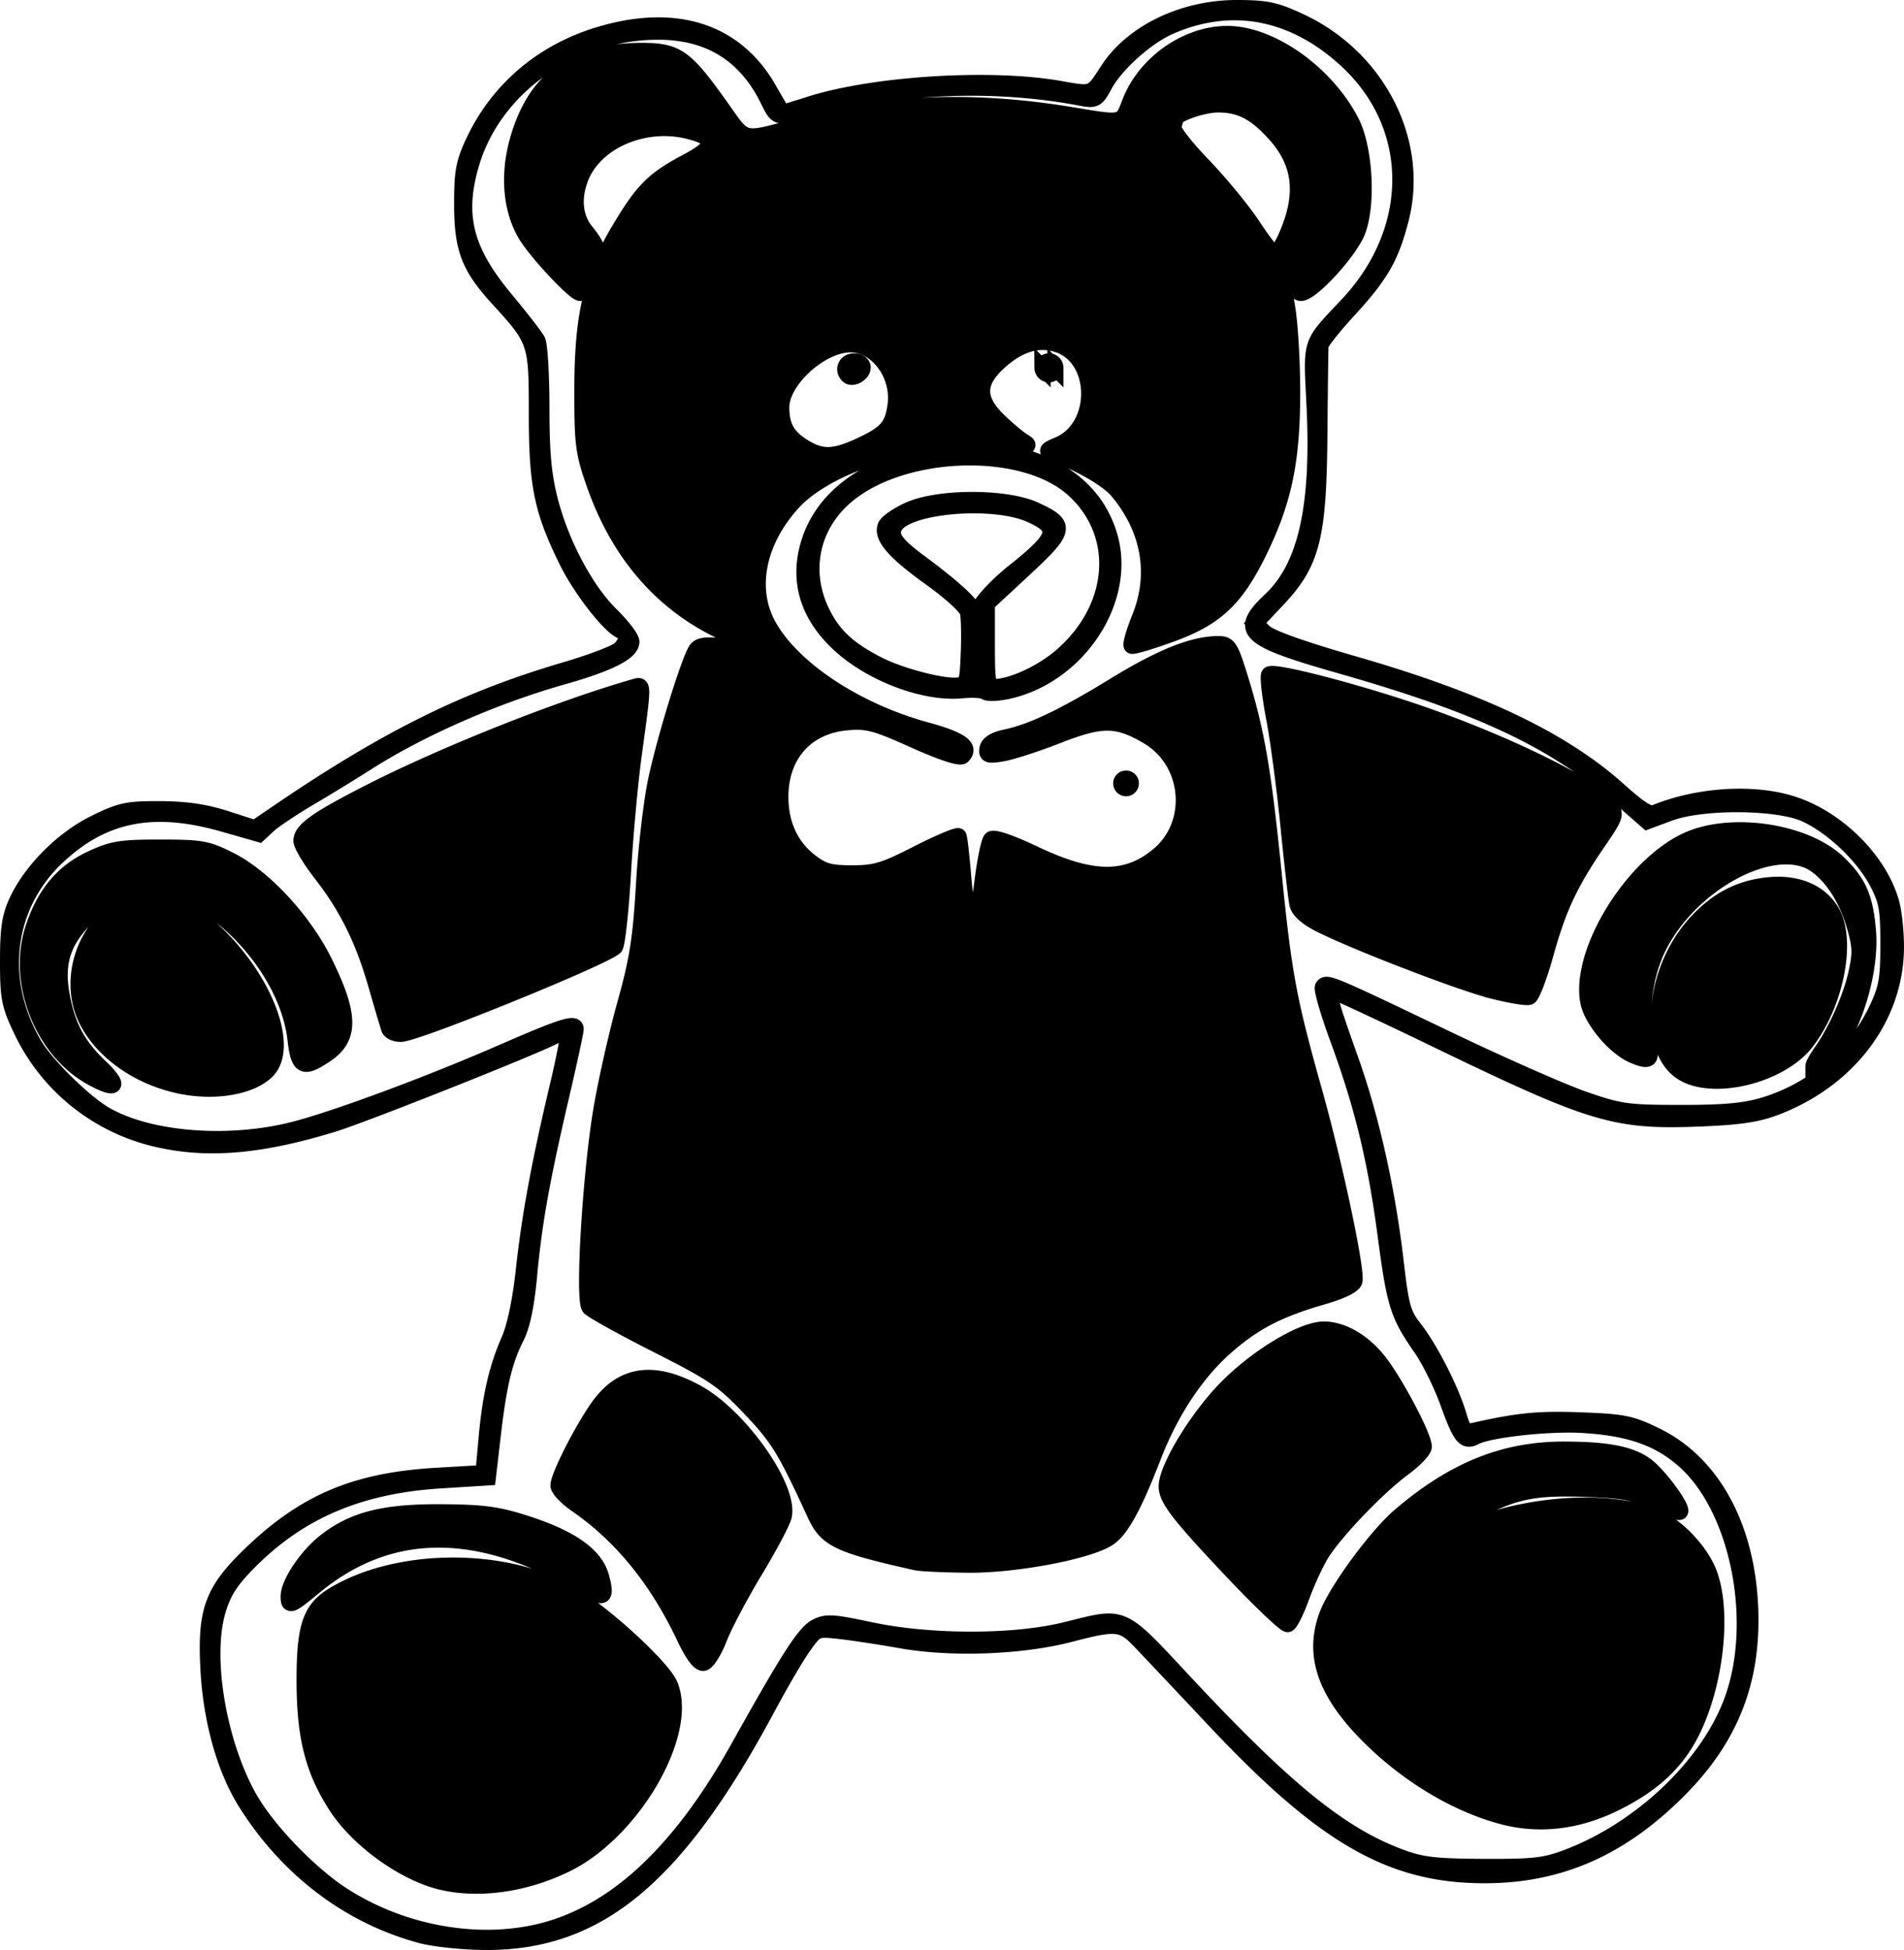 <svg xmlns="http://www.w3.org/2000/svg" xml:space="preserve" width="444.522" height="455.191" viewBox="0 0 117.613 120.436"><path d="M70.86 209.458c-4.436-1.191-8.23-4.056-10.826-8.174-1.321-2.095-2.17-5.129-2.331-8.337-.184-3.636.28-4.824 2.83-7.229 3.252-3.067 6.367-4.35 11.253-4.636l2.91-.17.19-2.117c.234-2.608.635-4.36 1.395-6.092.37-.843.704-2.442.913-4.366.358-3.3.97-6.6 2.115-11.43.405-1.706.679-3.16.608-3.23-.07-.071-.464.045-.874.257-1.39.72-11.745 4.83-13.607 5.403-4.516 1.389-7.812 1.667-10.955.926a12.3 12.3 0 0 1-8.337-6.736c-.734-1.547-.816-1.972-.816-4.233 0-1.998.114-2.758.555-3.704.886-1.9 2.825-3.842 4.814-4.821 1.582-.779 1.996-.867 4.018-.86 1.584.007 2.79.183 4.058.593l1.803.583 1.504-1.023c6.667-4.534 11.517-6.936 17.644-8.737 1.6-.47 3.118-1.044 3.373-1.274.481-.435.629-1.13.24-1.13-.588 0-2.567-2.471-3.496-4.366-1.543-3.146-1.852-4.678-1.849-9.163.004-4.32-.046-4.467-2.383-7.016-1.79-1.953-2.226-3.08-2.23-5.781-.005-2.042.097-2.6.712-3.911 1.497-3.196 4.228-5.529 7.709-6.586 4.755-1.445 8.485-.243 10.538 3.394.439.778.816 1.413.839 1.41.022-.001.814-.246 1.76-.543 3.942-1.24 11.104-1.68 15.311-.942 2.116.371 2.008.412 3.022-1.15 1.514-2.332 4.67-3.847 7.993-3.837 1.82.006 2.368.125 3.91.85 4.77 2.242 7.4 7.422 6.182 12.175-.6 2.343-1.228 3.44-3.2 5.59-.953 1.037-1.744 2.035-1.76 2.216-.014.181-.045 2.651-.07 5.489-.053 6.392-.45 7.943-2.62 10.237l-1.348 1.426.549.548c.358.358 2.282 1.048 5.538 1.986 7.847 2.26 12.929 4.687 16.432 7.848 1.205 1.088 1.835 1.486 2.144 1.357 2.642-1.103 6.121-1.327 8.534-.549 2.785.898 5.363 3.469 6.095 6.077.17.605.3 1.874.291 2.82-.042 4.274-2.925 8.09-7.409 9.806-1.168.447-2.279.61-4.825.706-5.113.194-6.542-.237-16.084-4.85-3.098-1.497-5.883-2.802-6.188-2.899-.695-.22-.658-.036.832 4.174 1.278 3.611 2.254 7.985 2.77 12.408.324 2.79.452 3.25 1.149 4.134.95 1.206 2.255 3.754 2.723 5.316.31 1.038.407 1.132 1.022.994 2.713-.61 3.943-.728 6.538-.631 2.67.1 3.112.191 4.685.965 3.649 1.797 5.81 6.06 5.798 11.436-.01 4.036-1.376 7.31-4.295 10.288-3.595 3.668-7.416 5.38-12.047 5.398-5.806.022-9.948-2.344-16.732-9.558-2.003-2.13-4.073-4.324-4.602-4.877-1.125-1.177-1.466-1.213-4.354-.46-3 .78-7.297.94-10.428.387-1.382-.244-3.127-.508-3.878-.587-1.347-.14-1.376-.129-2.127.91-.42.578-1.413 2.266-2.207 3.75-5.655 10.567-10.51 14.605-17.499 14.556-1.357-.01-3.122-.193-3.922-.408zm6.932-.132c4.759-.992 8.908-4.743 12.641-11.427 3.135-5.612 4.101-7.115 4.813-7.484.618-.321 1.031-.297 3.308.19 3.702.793 8.887.797 12.08.01 3.74-.921 3.327-1.105 7.47 3.327 6.16 6.59 9.56 9.338 13.232 10.697 1.316.487 2.145.583 5.14.597 3.081.015 3.789-.065 5.142-.575 4.617-1.742 8.809-5.753 10.249-9.806 1.716-4.833.333-11.731-2.945-14.678-1.578-1.419-3.394-2.064-6.308-2.242-2.108-.129-5.82.281-6.68.737-.636.337-.885.015-1.663-2.142-.397-1.1-1.13-2.589-1.63-3.308-1.46-2.102-1.643-2.68-2.216-6.995-.623-4.705-1.429-8.021-2.956-12.17-.59-1.605-1.003-3.031-.918-3.17.208-.337.44-.24 7.569 3.175 3.376 1.618 7.222 3.316 8.547 3.774 2.236.773 2.665.833 5.98.836 2.693.002 3.963-.115 5.16-.476 3.056-.921 5.652-3.137 6.969-5.945.608-1.297.704-1.845.703-4.016-.001-2.207-.087-2.675-.704-3.847-.855-1.621-2.74-3.409-4.408-4.18-1.703-.787-6.38-.823-8.423-.065l-1.365.507-1.678-1.466c-4.02-3.511-8.577-5.667-17.17-8.12-5.969-1.705-6.447-2.15-4.387-4.096 2.155-2.033 2.99-5.741 2.69-11.944-.2-4.163-.341-3.732 2.044-6.27 4.354-4.636 4.335-11.036-.045-15.091-3.29-3.047-7.149-3.78-10.975-2.088-1.444.639-3.33 2.338-4.016 3.618-.475.887-.573.94-1.436.774-5.065-.97-10.876-.797-15.61.466-3.375.9-3.063.94-3.795-.492-1.376-2.692-3.604-4.046-6.675-4.056-5.345-.017-10.206 3.41-11.6 8.178-.928 3.174-.38 5.352 2.1 8.33.958 1.153 1.855 2.306 1.992 2.563.138.257.25 2.123.25 4.147 0 2.796.126 4.169.522 5.72.69 2.693 2.213 5.557 3.773 7.089.694.681 1.262 1.427 1.262 1.657 0 .638-1.367 1.334-4.187 2.131-4.288 1.213-8.882 3.23-12.217 5.367-.8.513-2.349 1.46-3.44 2.104s-2.249 1.417-2.572 1.717l-.588.546-2.19-.626c-4.332-1.237-7.419-.629-10.249 2.018-3.214 3.006-3.793 7.642-1.453 11.624.736 1.252 3.04 3.532 4.352 4.305 2.745 1.618 7.82 2.001 11.906.898 2.731-.736 8.229-2.786 12.7-4.734 3.664-1.596 4.498-1.86 4.498-1.428 0 .16-.41 2.05-.911 4.198-1.192 5.107-1.673 7.814-1.972 11.082-.159 1.737-.429 3.037-.77 3.705-.74 1.451-1.097 2.925-1.458 6.015l-.313 2.685-2.911.182c-5.074.318-8.806 1.924-11.947 5.14-1.073 1.1-1.506 1.792-1.84 2.944-.852 2.93.072 8.274 2.01 11.634 1.11 1.923 3.667 4.577 5.659 5.875 3.503 2.283 7.993 3.182 11.86 2.375zm-5.68-3.17c-2.321-.547-5.175-2.606-6.523-4.708-1.403-2.186-1.926-4.223-1.942-7.572-.017-3.418.34-4.528 1.732-5.389 3.953-2.442 10.678-2.487 14.717-.097 2.055 1.215 5.657 4.525 6.107 5.61 1.23 2.969-2.291 9.047-6.406 11.06-2.527 1.236-5.37 1.641-7.684 1.096zm65.555-4.042c-2.914-.766-5.987-2.626-8.409-5.092-2.564-2.611-3.332-4.867-2.473-7.269.536-1.501 3.042-4.934 4.528-6.203 3.322-2.839 6.45-4.098 10.153-4.087 2.665.007 4.094.288 5.044.993.797.59 2.298 2.632 2.09 2.84-.08.08-.785-.183-1.57-.582-1.227-.624-1.816-.74-4.237-.829-2.093-.077-3.21.01-4.366.34-1.696.485-4.693 2.136-5.506 3.034-.396.438-.034.328 1.588-.482 3.613-1.804 8.677-2.37 12.107-1.352 1.324.393 2.916 1.854 3.633 3.335 1.086 2.245.64 7.041-.947 10.172-.95 1.874-2.398 3.213-4.715 4.358-2.302 1.138-4.657 1.418-6.92.824zM87.12 191.055c-1.693-3.575-3.896-6.284-6.668-8.2-.618-.428-1.124-.958-1.124-1.177 0-.545 1.372-3.268 2.396-4.758 1.47-2.135 3.427-2.449 6.124-.98 2.669 1.452 5.818 5.927 5.385 7.652-.094.377-.901 1.893-1.793 3.368-.892 1.476-1.876 3.337-2.186 4.137s-.742 1.49-.96 1.53c-.256.05-.667-.5-1.174-1.572zm33.893-4.016c-3.337-3.525-4.11-4.522-4.113-5.301-.004-1.089 1.768-4.054 3.535-5.917 1.875-1.977 4.81-3.773 6.165-3.773 1.122 0 2.358.7 3.327 1.886 1.007 1.232 2.847 4.686 2.847 5.346 0 .218-.566.811-1.257 1.319-1.586 1.164-4.261 3.96-5.09 5.32-.348.57-.893 1.756-1.21 2.634-.318.878-.695 1.635-.837 1.683-.142.047-1.657-1.391-3.367-3.197zm-58.35 1.48c.008-.835 1.167-2.539 2.33-3.426 1.742-1.328 3.623-1.789 7.191-1.76 2.52.02 3.411.143 5.183.717 2.739.888 4.222 1.94 4.584 3.254.326 1.18.194 1.383-.585.894-6.631-4.16-12.363-4.242-17.167-.246-1.4 1.163-1.542 1.216-1.536.566zm38.757-2.1c-4.805-1.077-5.528-1.42-6.238-2.966-1.848-4.019-2.272-4.71-4.015-6.544-1.667-1.755-2.24-2.146-5.743-3.921-2.141-1.084-4.02-2.126-4.176-2.316-.405-.492.064-8.284.738-12.25.297-1.746.956-4.663 1.464-6.482.767-2.744.965-4.008 1.165-7.418.132-2.26.474-5.178.76-6.482.602-2.743 2.084-7.504 2.492-8.008.201-.248.673-.295 1.69-.168.777.097 1.412.104 1.412.017 0-.088-.855-.59-1.9-1.117-3.536-1.78-6.075-4.806-7.53-8.974-.673-1.927-.738-2.44-.734-5.818.004-4.573.58-7.025 2.342-9.954 1.407-2.342 2.065-3 4.066-4.062 1.885-1.001 1.932-1.487.185-1.93-2.796-.707-5.856.627-6.73 2.932-.476 1.258-.34 2.454.38 3.308.363.433.661.944.661 1.136 0 .509-.835 2.617-1.037 2.617-.363 0-2.754-2.57-3.374-3.626-.892-1.521-1.077-3.614-.506-5.707 1.048-3.833 3.441-5.597 7.611-5.609 2.21-.006 2.707.332 4.823 3.283 1.773 2.474 1.238 2.351 5.382 1.229 4.96-1.344 10.449-1.53 16.337-.557 3.28.543 3.174.565 3.68-.757.92-2.414 3.479-4.228 5.984-4.245 2.696-.018 6.124 2.402 7.683 5.425.835 1.618 1.032 5.057.388 6.745-.473 1.238-2.83 3.819-3.49 3.819-.202 0-.486-.314-.632-.698-.465-1.224-.58-.46-.232 1.54.185 1.065.328 3.543.318 5.508-.022 4.15-.547 6.585-2.099 9.724-1.41 2.854-2.65 4.006-5.382 4.995-1.237.448-2.325.773-2.418.723s.13-.83.495-1.734c1.086-2.687.59-5.493-1.384-7.839-.604-.718-2.398-1.753-3.969-2.289-.471-.16-.436-.22.326-.542 2.552-1.082 2.524-5.36-.04-6.207-1.228-.404-2.474-.013-3.73 1.171-1.287 1.214-1.265 2.258.074 3.55.548.529 1.232 1.103 1.521 1.276.458.275.354.321-.797.36l-1.323.045 1.37.335c3.282.802 5.32 2.521 6.077 5.123 1.134 3.901-1.928 8.568-6.256 9.537-.655.146-1.286.171-1.402.055s-.783-.157-1.483-.09c-2.242.216-5.492-.992-7.465-2.775-1.984-1.793-2.658-3.906-1.984-6.225.828-2.846 3.515-4.868 7.378-5.55 2.341-.413 2.613-.842.398-.627-3.607.349-7.154 1.807-8.784 3.611-2.2 2.436-2.747 5.42-1.41 7.7 1.545 2.638 5.418 5.17 9.686 6.335 2.116.577 2.78 1.045 2.241 1.583-.155.155-1.27-.21-2.973-.975-2.4-1.077-2.893-1.209-4.133-1.106-2.523.21-4.125 1.97-4.148 4.557-.016 1.719.629 3.13 1.859 4.067.783.598 1.2.713 2.584.713 1.44 0 1.956-.157 4.058-1.227 1.325-.674 2.453-1.15 2.506-1.058.054.092.182 1.21.286 2.482.165 2.038.445 2.894.821 2.517.065-.064.242-1.118.395-2.342s.387-2.335.52-2.47c.15-.15 1.179.2 2.656.902 3.577 1.7 5.73 1.716 7.697.06 2.32-1.952 1.965-5.78-.68-7.33-1.9-1.114-2.832-1.122-5.58-.048-1.31.511-2.838 1.007-3.396 1.1-.877.147-1.003.106-.925-.298.058-.3.451-.542 1.095-.676 1.637-.34 3.568-1.259 6.778-3.224 2.872-1.759 4.842-2.544 6.386-2.544.642 0 .747.173 1.402 2.316.968 3.167 1.385 5.634 2.016 11.928.62 6.188.905 7.714 2.517 13.457 1.233 4.395 2.614 10.894 2.468 11.62-.056.28-.77.626-2.07 1.003-2.666.773-4.215 1.587-5.936 3.121-1.807 1.61-3.36 3.966-4.414 6.692-1.2 3.104-2.002 4.566-2.784 5.078-1.242.814-5.776 1.668-8.694 1.637-1.455-.015-2.884-.081-3.175-.146zm3.254-56.172c.044-1.09.018-2.227-.058-2.528-.075-.3-1.095-1.232-2.267-2.071-2.26-1.618-3.071-2.548-2.813-3.22.087-.228.725-.672 1.418-.988 1.83-.835 6.011-.839 7.812-.007 1.994.921 1.94 1.208-.682 3.643l-2.298 2.133v2.576c0 2.315.049 2.576.482 2.576 1.1 0 3.037-.917 4.258-2.015 3.351-3.013 3.618-7.494.609-10.207-3.2-2.885-10.947-2.527-14.31.66-1.953 1.85-2.423 4.561-1.212 6.99.708 1.422 1.623 2.264 3.495 3.217 1.313.669 3.873 1.344 4.826 1.272.635-.048.665-.13.74-2.03zm2.803-5.008c2.697-2.145 2.858-2.701 1.021-3.529-2.283-1.03-7.575-.598-8.384.684-.371.589-.01 1.14 1.464 2.23 2.245 1.66 3.414 2.75 3.425 3.19.006.248.167.085.363-.365.194-.446 1.144-1.44 2.111-2.21zm-9.496-7.788c1.622-.756 1.993-1.183 2.17-2.5.253-1.892-1.133-3.757-2.792-3.757-1.833 0-4.273 2.22-4.273 3.89 0 1.186.374 1.843 1.406 2.473 1.099.67 1.875.646 3.489-.106zm-.768-4.335c-.348-.349-.127-.864.371-.864.291 0 .53.166.53.369 0 .399-.644.752-.901.495zm27.088-8.603c1.126-2.567.904-4.522-.716-6.316-1.21-1.338-2.138-1.82-3.511-1.82-.93 0-2.646.591-2.646.911 0 .057-.06.263-.133.457-.074.197.727 1.244 1.82 2.377 1.073 1.114 2.468 2.81 3.099 3.77.63.96 1.247 1.746 1.37 1.746s.446-.507.717-1.125zm-67.992 52.535c-2.68-.448-5.063-2.046-6.108-4.094-.95-1.863-.568-4.37.913-6.001.715-.786 2.344-1.63 3.134-1.622 1.156.01 2.73.989 4.384 2.721 2.746 2.878 4.013 6.596 2.717 7.975-.89.947-2.968 1.368-5.04 1.021zm-5.76-.544c-3.094-1.67-4.766-5.916-3.651-9.271.694-2.089 1.82-3.439 3.542-4.246 1.33-.623 1.826-.705 4.282-.705 2.55 0 2.904.064 4.315.779 2.097 1.061 4.55 3.71 5.823 6.286 1.607 3.252 1.633 4.67.104 5.701-1.409.95-1.683.814-1.881-.94-.464-4.096-4.434-8.621-8.275-9.433-1.225-.258-2.862.332-4.208 1.517-1.842 1.622-2.373 3.061-1.95 5.289.354 1.869.978 3.023 2.344 4.331 1.257 1.205 1.063 1.506-.446.692zm98.187-.348c-2.198-1.408-1.805-6.195.747-9.095 1.313-1.49 2.75-2.264 4.56-2.45 1.733-.18 3.138.385 3.877 1.558 1.083 1.72.348 5.665-1.509 8.099-1.58 2.072-5.776 3.105-7.675 1.888zm8.115-.396c0-.092.223-.483.495-.87.907-1.286 1.819-3.33 2.15-4.823.28-1.253.265-1.696-.093-2.927-.485-1.669-1.31-2.987-2.353-3.76-2.485-1.84-7.961 1.078-9.897 5.275-.78 1.693-1.065 4.188-.628 5.512.397 1.204.255 1.379-.775.952-1.15-.476-2.597-2.188-2.81-3.326-.573-3.054 2.706-8.402 6.106-9.959 2.727-1.249 7.346-.546 9.361 1.425 1.235 1.207 1.632 2.126 1.804 4.17.17 2.034-.512 4.82-1.67 6.82-.566.978-1.69 1.983-1.69 1.511zm-87.979-2.3c-.066-.181-.42-1.377-.787-2.657-.815-2.84-1.806-4.846-3.413-6.913-.67-.862-1.22-1.777-1.22-2.032 0-.651.94-1.319 4.188-2.977 4.635-2.365 11.714-5.18 16.45-6.539.474-.136.473-.098-.107 4.12-.24 1.746-.543 5.043-.673 7.328-.13 2.284-.35 4.357-.49 4.606-.279.499-12.235 5.367-13.224 5.385-.332.006-.658-.138-.724-.32zm68.154-2.344c-2.014-.512-8.45-2.99-10.664-4.106-.795-.4-1.3-.848-1.385-1.224-.073-.326-.322-2.498-.553-4.827s-.63-5.33-.886-6.67c-.256-1.341-.395-2.55-.31-2.689.186-.301 5.608 1.111 9.534 2.484 5.21 1.822 10.285 4.32 11.494 5.655.423.467.385.583-.743 2.23-1.713 2.502-2.43 4.035-3.221 6.887-.385 1.387-.837 2.574-1.006 2.638-.168.065-1.185-.105-2.26-.378zm-22.892-12.648a.295.295 0 0 1 .096-.405.296.296 0 0 1 .406.096.296.296 0 0 1-.096.405.295.295 0 0 1-.406-.096zm-4.908-25.819c0-.218.178-.397.397-.397.218 0 .396.179.396.397a.4.4 0 0 1-.396.397.4.4 0 0 1-.397-.397z" style="fill:#000;stroke:#000;stroke-opacity:1" transform="translate(-44.828 -89.93)"/></svg>